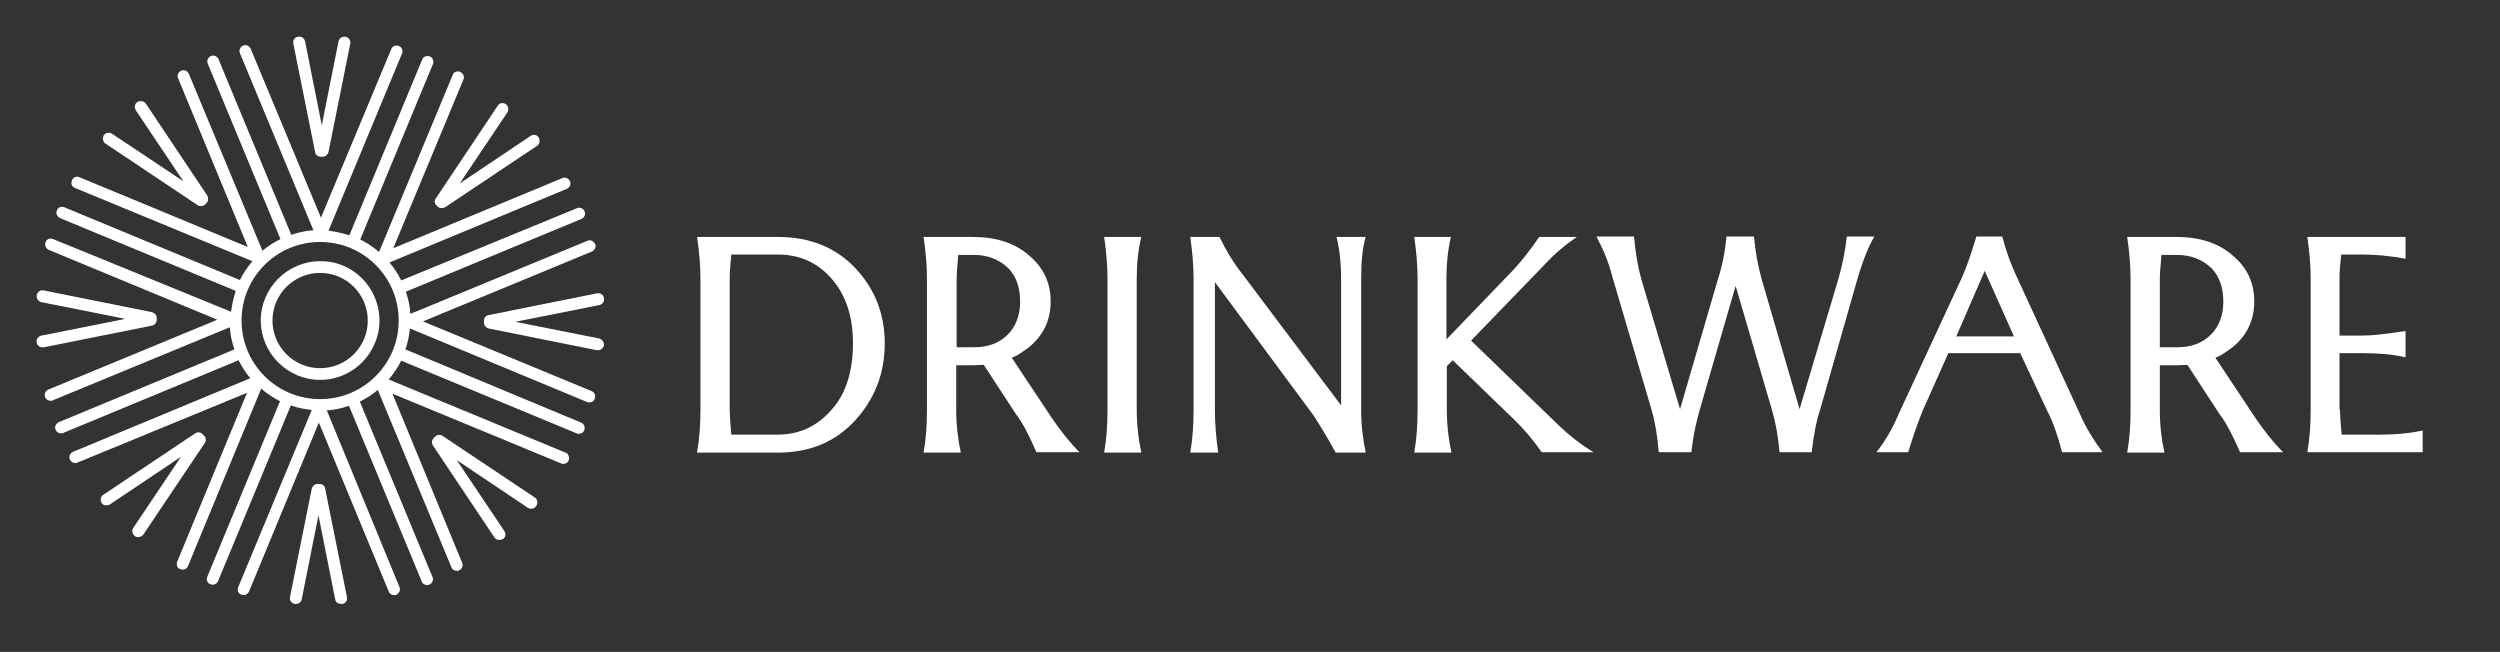 <?xml version="1.0" encoding="utf-8"?>
<!-- Generator: Adobe Illustrator 28.2.0, SVG Export Plug-In . SVG Version: 6.00 Build 0)  -->
<svg version="1.1" id="TEXTS" xmlns="http://www.w3.org/2000/svg" xmlns:xlink="http://www.w3.org/1999/xlink" x="0px" y="0px"
	 viewBox="0 0 598.2 156" style="enable-background:new 0 0 598.2 156;" xml:space="preserve">
<rect x="0" y="0" width="598.2" height="156" fill="#333333" stroke="none"/>
<style type="text/css">
	.st0{fill:#FFFFFF;}
	.st1{enable-background:new    ;}
</style>
<g>
	<path class="st0" d="M76.6,62.5c-7.8,0-14.2,6.4-14.2,14.2s6.4,14.2,14.2,14.2s14.2-6.4,14.2-14.2S84.5,62.4,76.6,62.5z M76.6,88.1
		c-6.3,0-11.4-5.1-11.4-11.4s5.1-11.4,11.4-11.4S88,70.4,88,76.7S82.9,88.1,76.6,88.1z"/>
	<path class="st0" d="M75.4,36.4c0.1,0.7,0.7,1.1,1.4,1.1h0.4c0.7,0,1.2-0.5,1.4-1.1l5.2-25.9c0.2-0.8-0.3-1.5-1.1-1.7
		c-0.8-0.1-1.5,0.3-1.7,1.1L77,30L73,9.9c-0.2-0.8-0.9-1.3-1.7-1.1c-0.8,0.1-1.3,0.9-1.1,1.7L75.4,36.4
		C75.4,36.4,75.4,36.4,75.4,36.4z"/>
	<path class="st0" d="M25.3,34.4l22,14.7c0.2,0.2,0.5,0.2,0.8,0.2c0.4,0,0.7-0.1,1-0.4l0.3-0.3c0.5-0.5,0.5-1.2,0.2-1.8l-14.7-22
		c-0.4-0.6-1.3-0.8-2-0.4c-0.7,0.4-0.8,1.3-0.4,2l11.4,17L26.8,32c-0.6-0.4-1.5-0.3-2,0.4C24.5,33.1,24.6,34,25.3,34.4L25.3,34.4z"
		/>
	<path class="st0" d="M37.5,76.5v-0.4c0-0.7-0.5-1.2-1.1-1.4l-25.9-5.2c-0.8-0.2-1.5,0.3-1.7,1.1c-0.1,0.8,0.3,1.5,1.1,1.7l20.1,4
		l-20.1,4c-0.8,0.2-1.3,0.9-1.1,1.7c0.1,0.7,0.7,1.1,1.4,1.1c0.1,0,0.2,0,0.3,0l25.9-5.2C37,77.8,37.5,77.2,37.5,76.5L37.5,76.5
		L37.5,76.5z"/>
	<path class="st0" d="M48.8,104.2l-0.3-0.3c-0.5-0.5-1.2-0.6-1.8-0.2l-22,14.7c-0.6,0.4-0.8,1.3-0.4,1.9c0.4,0.7,1.3,0.8,2,0.4
		l17-11.4l-11.4,17c-0.4,0.6-0.3,1.5,0.4,2c0.2,0.2,0.5,0.2,0.8,0.2c0.5,0,0.9-0.2,1.2-0.6L49,106C49.4,105.5,49.3,104.7,48.8,104.2
		L48.8,104.2L48.8,104.2z"/>
	<path class="st0" d="M77.8,116.9c-0.1-0.7-0.7-1.1-1.4-1.1H76c-0.7,0-1.2,0.5-1.4,1.1l-5.2,25.9c-0.2,0.8,0.3,1.5,1.1,1.7
		c0.8,0.1,1.5-0.3,1.7-1.1l4-20.1l4,20.1c0.1,0.7,0.7,1.1,1.4,1.1c0.1,0,0.2,0,0.3,0c0.8-0.1,1.3-0.9,1.1-1.7L77.8,116.9
		C77.8,117,77.8,117,77.8,116.9z"/>
	<path class="st0" d="M127.9,119l-22-14.7c-0.6-0.4-1.3-0.3-1.8,0.2l-0.3,0.3c-0.5,0.5-0.6,1.2-0.2,1.8l14.7,22
		c0.3,0.4,0.7,0.6,1.2,0.6c0.3,0,0.5-0.1,0.8-0.2c0.7-0.4,0.8-1.3,0.4-1.9l-11.4-17l17,11.4c0.7,0.4,1.5,0.3,2-0.4
		C128.8,120.3,128.6,119.4,127.9,119L127.9,119L127.9,119z"/>
	<path class="st0" d="M143.4,81l-20.1-4l20.1-4c0.8-0.2,1.3-0.9,1.1-1.7c-0.1-0.8-0.9-1.3-1.7-1.1l-25.9,5.2
		c-0.7,0.1-1.1,0.7-1.1,1.4v0.4c0,0.7,0.5,1.2,1.1,1.4l25.9,5.2c0.1,0,0.2,0,0.3,0c0.7,0,1.2-0.5,1.4-1.1
		C144.6,81.9,144.1,81.2,143.4,81L143.4,81L143.4,81z"/>
	<path class="st0" d="M141.6,93.6l-40.4-16.7l40.4-16.7c0.7-0.3,1.1-1.1,0.8-1.8s-1.1-1.1-1.8-0.8L98.2,75.1
		c-0.1-1.8-0.5-3.6-1.1-5.3l42-17.4c0.7-0.3,1.1-1.1,0.8-1.8s-1.1-1.1-1.8-0.8L96,67.1c-0.8-1.6-1.7-3-2.8-4.3l42.4-17.6
		c0.7-0.3,1.1-1.1,0.8-1.8s-1.1-1.1-1.8-0.8L94.1,59.4L110.9,19c0.3-0.7-0.1-1.5-0.8-1.8c-0.7-0.3-1.6,0-1.8,0.8L90.7,60.3
		c-1.4-1.2-2.9-2.2-4.5-3l17.4-42c0.3-0.7-0.1-1.6-0.8-1.8c-0.7-0.3-1.6,0.1-1.8,0.8l-17.4,42c-1.6-0.5-3.3-0.9-5-1.1l17.6-42.4
		c0.3-0.7-0.1-1.6-0.8-1.8c-0.7-0.3-1.6,0.1-1.8,0.8L76.8,52.1L60,11.7c-0.3-0.7-1.1-1.1-1.8-0.8c-0.7,0.3-1.1,1.1-0.8,1.8L75,55.1
		c-1.8,0.1-3.6,0.5-5.3,1.1l-17.4-42c-0.3-0.7-1.1-1.1-1.8-0.8c-0.7,0.3-1.1,1.1-0.8,1.8l17.4,42c-1.6,0.8-3,1.7-4.3,2.8L45.2,17.7
		c-0.3-0.7-1.1-1.1-1.8-0.8c-0.7,0.3-1.1,1.1-0.8,1.8l16.7,40.4L19,42.4c-0.7-0.3-1.5,0-1.8,0.8s0,1.5,0.8,1.8l42.4,17.5
		c-1.2,1.4-2.2,2.9-3,4.5l-42-17.4c-0.7-0.3-1.6,0-1.8,0.8c-0.3,0.7,0.1,1.5,0.8,1.8l42,17.4c-0.5,1.6-0.9,3.3-1.1,5L12.7,57.2
		c-0.7-0.3-1.6,0-1.8,0.8c-0.3,0.7,0.1,1.5,0.8,1.8L52,76.5L11.6,93.2c-0.7,0.3-1.1,1.1-0.8,1.8c0.2,0.6,0.8,0.9,1.3,0.9
		c0.2,0,0.4,0,0.5-0.1l42.4-17.5c0.1,1.8,0.5,3.6,1.1,5.3l-42,17.4c-0.7,0.3-1.1,1.1-0.8,1.8c0.2,0.6,0.8,0.9,1.3,0.9
		c0.2,0,0.4,0,0.5-0.1l42-17.4c0.8,1.6,1.7,3,2.8,4.3l-42.4,17.6c-0.7,0.3-1.1,1.1-0.8,1.8s1.1,1.1,1.8,0.8L59.1,94l-16.7,40.4
		c-0.3,0.7,0,1.6,0.8,1.8c0.2,0.1,0.4,0.1,0.5,0.1c0.5,0,1.1-0.3,1.3-0.9L62.5,93c1.4,1.2,2.9,2.2,4.5,3l-17.4,42
		c-0.3,0.7,0,1.6,0.8,1.8c0.2,0.1,0.4,0.1,0.5,0.1c0.5,0,1.1-0.3,1.3-0.9l17.4-42c1.6,0.6,3.3,0.9,5,1.1l-17.6,42.4
		c-0.3,0.7,0,1.6,0.8,1.8c0.7,0.3,1.5-0.1,1.8-0.8l16.7-40.4l16.7,40.4c0.2,0.6,0.8,0.9,1.3,0.9c0.2,0,0.4,0,0.5-0.1
		c0.7-0.3,1.1-1.1,0.8-1.8L78.2,98.2c1.8-0.1,3.6-0.5,5.3-1.1l17.4,42c0.2,0.6,0.8,0.9,1.3,0.9c0.2,0,0.4,0,0.5-0.1
		c0.7-0.3,1.1-1.1,0.8-1.8l-17.4-42c1.6-0.8,3-1.7,4.3-2.8l17.6,42.4c0.2,0.6,0.8,0.9,1.3,0.9c0.2,0,0.4,0,0.5-0.1
		c0.7-0.3,1.1-1.1,0.8-1.8L93.9,94.2l40.4,16.7c0.7,0.3,1.6-0.1,1.8-0.8s-0.1-1.6-0.8-1.8L93,90.8c1.2-1.4,2.2-2.9,3-4.5l42,17.4
		c0.2,0.1,0.4,0.1,0.5,0.1c0.6,0,1.1-0.3,1.3-0.9c0.3-0.7-0.1-1.6-0.8-1.8L97,83.6c0.6-1.6,0.9-3.3,1.1-5l42.4,17.6
		c0.2,0.1,0.4,0.1,0.5,0.1c0.6,0,1.1-0.3,1.3-0.9C142.6,94.7,142.3,93.9,141.6,93.6L141.6,93.6L141.6,93.6z M76.6,95.5
		c-10.4,0-18.8-8.4-18.8-18.8s8.4-18.8,18.8-18.8s18.8,8.4,18.8,18.8S87,95.5,76.6,95.5z"/>
	<path class="st0" d="M104.4,49.1l0.3,0.3c0.3,0.3,0.6,0.4,1,0.4c0.3,0,0.6-0.1,0.8-0.2l22-14.7c0.6-0.4,0.8-1.3,0.4-2
		s-1.3-0.8-1.9-0.4l-17,11.4l11.4-17c0.4-0.6,0.3-1.5-0.4-2c-0.6-0.4-1.5-0.3-1.9,0.4l-14.7,22C103.9,47.9,103.9,48.6,104.4,49.1
		L104.4,49.1L104.4,49.1z"/>
</g>
<g>
	<g class="st1">
		<path class="st0" d="M166.8,108.2c0.6-3.4,0.8-6.8,0.8-10.3V66.8c0-3.3-0.3-6.7-0.8-10.1h19.3c7.7,0,13.9,2.5,18.6,7.5
			c4.7,5,7,11,7,18c0,7-2.3,13.1-7,18.3s-10.9,7.8-18.6,7.8H166.8z M174.6,98c0,0.9,0.1,3,0.4,6h11.1c5.4,0,9.9-2.2,13.5-6.7
			c3-3.7,4.5-8.8,4.5-15.2c0-6.4-1.7-11.5-5.1-15.4c-3.4-3.9-7.7-5.8-12.9-5.8H175c-0.3,2.8-0.4,4.8-0.4,5.9V98z"/>
		<path class="st0" d="M235.4,87.3l-2.5,0.1h-4.1V98c0,3.7,0.4,7.1,1.1,10.3h-8.9c0.6-3.4,0.8-6.8,0.8-10.3V66.8
			c0-3.3-0.3-6.7-0.8-10.1h11.8c5.6,0,10.1,1.5,13.4,4.4c3.5,2.9,5.2,6.6,5.2,11c0,4.5-1.7,8.1-5.2,11c-0.7,0.5-1.3,0.9-2,1.4
			c-0.7,0.5-1.4,0.8-2.1,1.1l9.7,14.6c2,2.9,4.1,5.6,6.5,8h-10.3c-1.8-4.1-3.4-7.2-4.9-9.1L235.4,87.3z M229.3,60.9
			c-0.3,3.1-0.4,5.1-0.4,5.9v16.3h4.1c3.4,0,6.1-1,8.1-3c2-2,3-4.7,3-7.9c0-3.3-0.9-6-2.8-8c-2.3-2.2-5.1-3.2-8.3-3.2H229.3z"/>
		<path class="st0" d="M273.1,56.6c-0.8,3.4-1.1,6.7-1.1,10.1V98c0,3.7,0.4,7.1,1.1,10.3h-8.9c0.6-3.4,0.8-6.8,0.8-10.3V66.8
			c0-3.3-0.3-6.7-0.8-10.1H273.1z"/>
		<path class="st0" d="M326.8,56.6c-0.8,2.7-1.1,6.1-1.1,10.1V98c0,3.7,0.4,7.1,1.1,10.3h-7.2c-1.9-3.5-3.7-6.4-5.3-8.9l-23.6-31.9
			V98c0,3.5,0.3,6.9,0.8,10.3h-6.7c0.6-3.4,0.8-6.8,0.8-10.3V66.8c0-3.3-0.3-6.7-0.8-10.1h7c1.7,3.5,3.5,6.4,5.5,8.9L320.9,97V66.8
			c0-4-0.4-7.4-1.1-10.1H326.8z"/>
		<path class="st0" d="M347.2,56.6c-0.8,3.4-1.1,6.7-1.1,10.1v14.5L362,64.7c1.8-1.9,3.9-4.5,6.3-8h9c-2.8,1.9-5.4,4.1-7.7,6.6
			L352,81.5l21.1,20.4c2.4,2.3,5.2,4.5,8.2,6.3h-12.4c-2.1-3-4.3-5.6-6.7-7.9l-14.6-14.1l-1.4,1.4V98c0,3.7,0.4,7.1,1.1,10.3h-8.9
			c0.6-3.4,0.8-6.8,0.8-10.3V66.8c0-3.3-0.3-6.7-0.8-10.1H347.2z"/>
		<path class="st0" d="M396.9,108.2c-0.3-3.7-0.8-7-1.7-10.1l-9.4-31.9c-0.8-3.2-2.1-6.4-3.8-9.6h9c0.3,3.5,0.8,6.8,1.7,10.1
			l9.3,31.2l9.1-31.2c1-3.1,1.7-6.5,2-10.1h6.6c0.3,3.5,0.9,6.8,1.8,10.1l9.1,31.2l9.3-31.2c0.9-3.1,1.6-6.5,2-10.1h6.6
			c-1.3,2.2-2.6,5.3-3.9,9.6l-9.1,31.9c-0.8,2.3-1.5,5.7-2,10.1h-7.7c-0.3-3.7-0.9-7-1.8-10.1l-8.7-29.7l-8.6,29.7
			c-0.9,3.1-1.6,6.5-2,10.1H396.9z"/>
		<path class="st0" d="M449,108.2c2.2-2.8,3.9-5.8,5.2-8.9l15.3-33c1.2-2.7,2.3-6,3.4-9.7h6.2c0.9,3.5,2.1,6.7,3.5,9.7l15.2,33
			c1.2,2.8,3,5.8,5.3,8.9h-9.7c-1.1-4.3-2.3-7.6-3.5-9.8l-6.5-13.9h-17.2L460,98.4c-1.5,3.8-2.6,7.1-3.4,9.8H449z M468.1,80.5h13.8
			l-7-15.7L468.1,80.5z"/>
		<path class="st0" d="M523.4,87.3l-2.5,0.1h-4.1V98c0,3.7,0.4,7.1,1.1,10.3h-8.9c0.6-3.4,0.8-6.8,0.8-10.3V66.8
			c0-3.3-0.3-6.7-0.8-10.1h11.8c5.6,0,10.1,1.5,13.4,4.4c3.5,2.9,5.2,6.6,5.2,11c0,4.5-1.7,8.1-5.2,11c-0.7,0.5-1.3,0.9-2,1.4
			c-0.7,0.5-1.4,0.8-2.1,1.1l9.7,14.6c2,2.9,4.1,5.6,6.5,8H536c-1.8-4.1-3.4-7.2-4.9-9.1L523.4,87.3z M517.2,60.9
			c-0.3,3.1-0.4,5.1-0.4,5.9v16.3h4.1c3.4,0,6.1-1,8.1-3c2-2,3-4.7,3-7.9c0-3.3-0.9-6-2.8-8c-2.3-2.2-5.1-3.2-8.3-3.2H517.2z"/>
		<path class="st0" d="M559.9,98c0,0.7,0.1,2.7,0.4,6h9.1c3.7,0,7.2-0.3,10.3-1v5.2h-27.6c0.6-3.4,0.8-6.8,0.8-10.3V66.8
			c0-3.3-0.3-6.7-0.8-10.1h23.5v5.2c-3.9-0.7-7.4-1-10.3-1h-5.1c-0.1,1-0.2,2.1-0.3,3.1c-0.1,1-0.1,2-0.1,2.8v13.5h5.5
			c2.3,0,5.8-0.4,10.3-1.1v6.3c-2.9-0.7-6.3-1-10.3-1h-5.5V98z"/>
	</g>
</g>
</svg>
